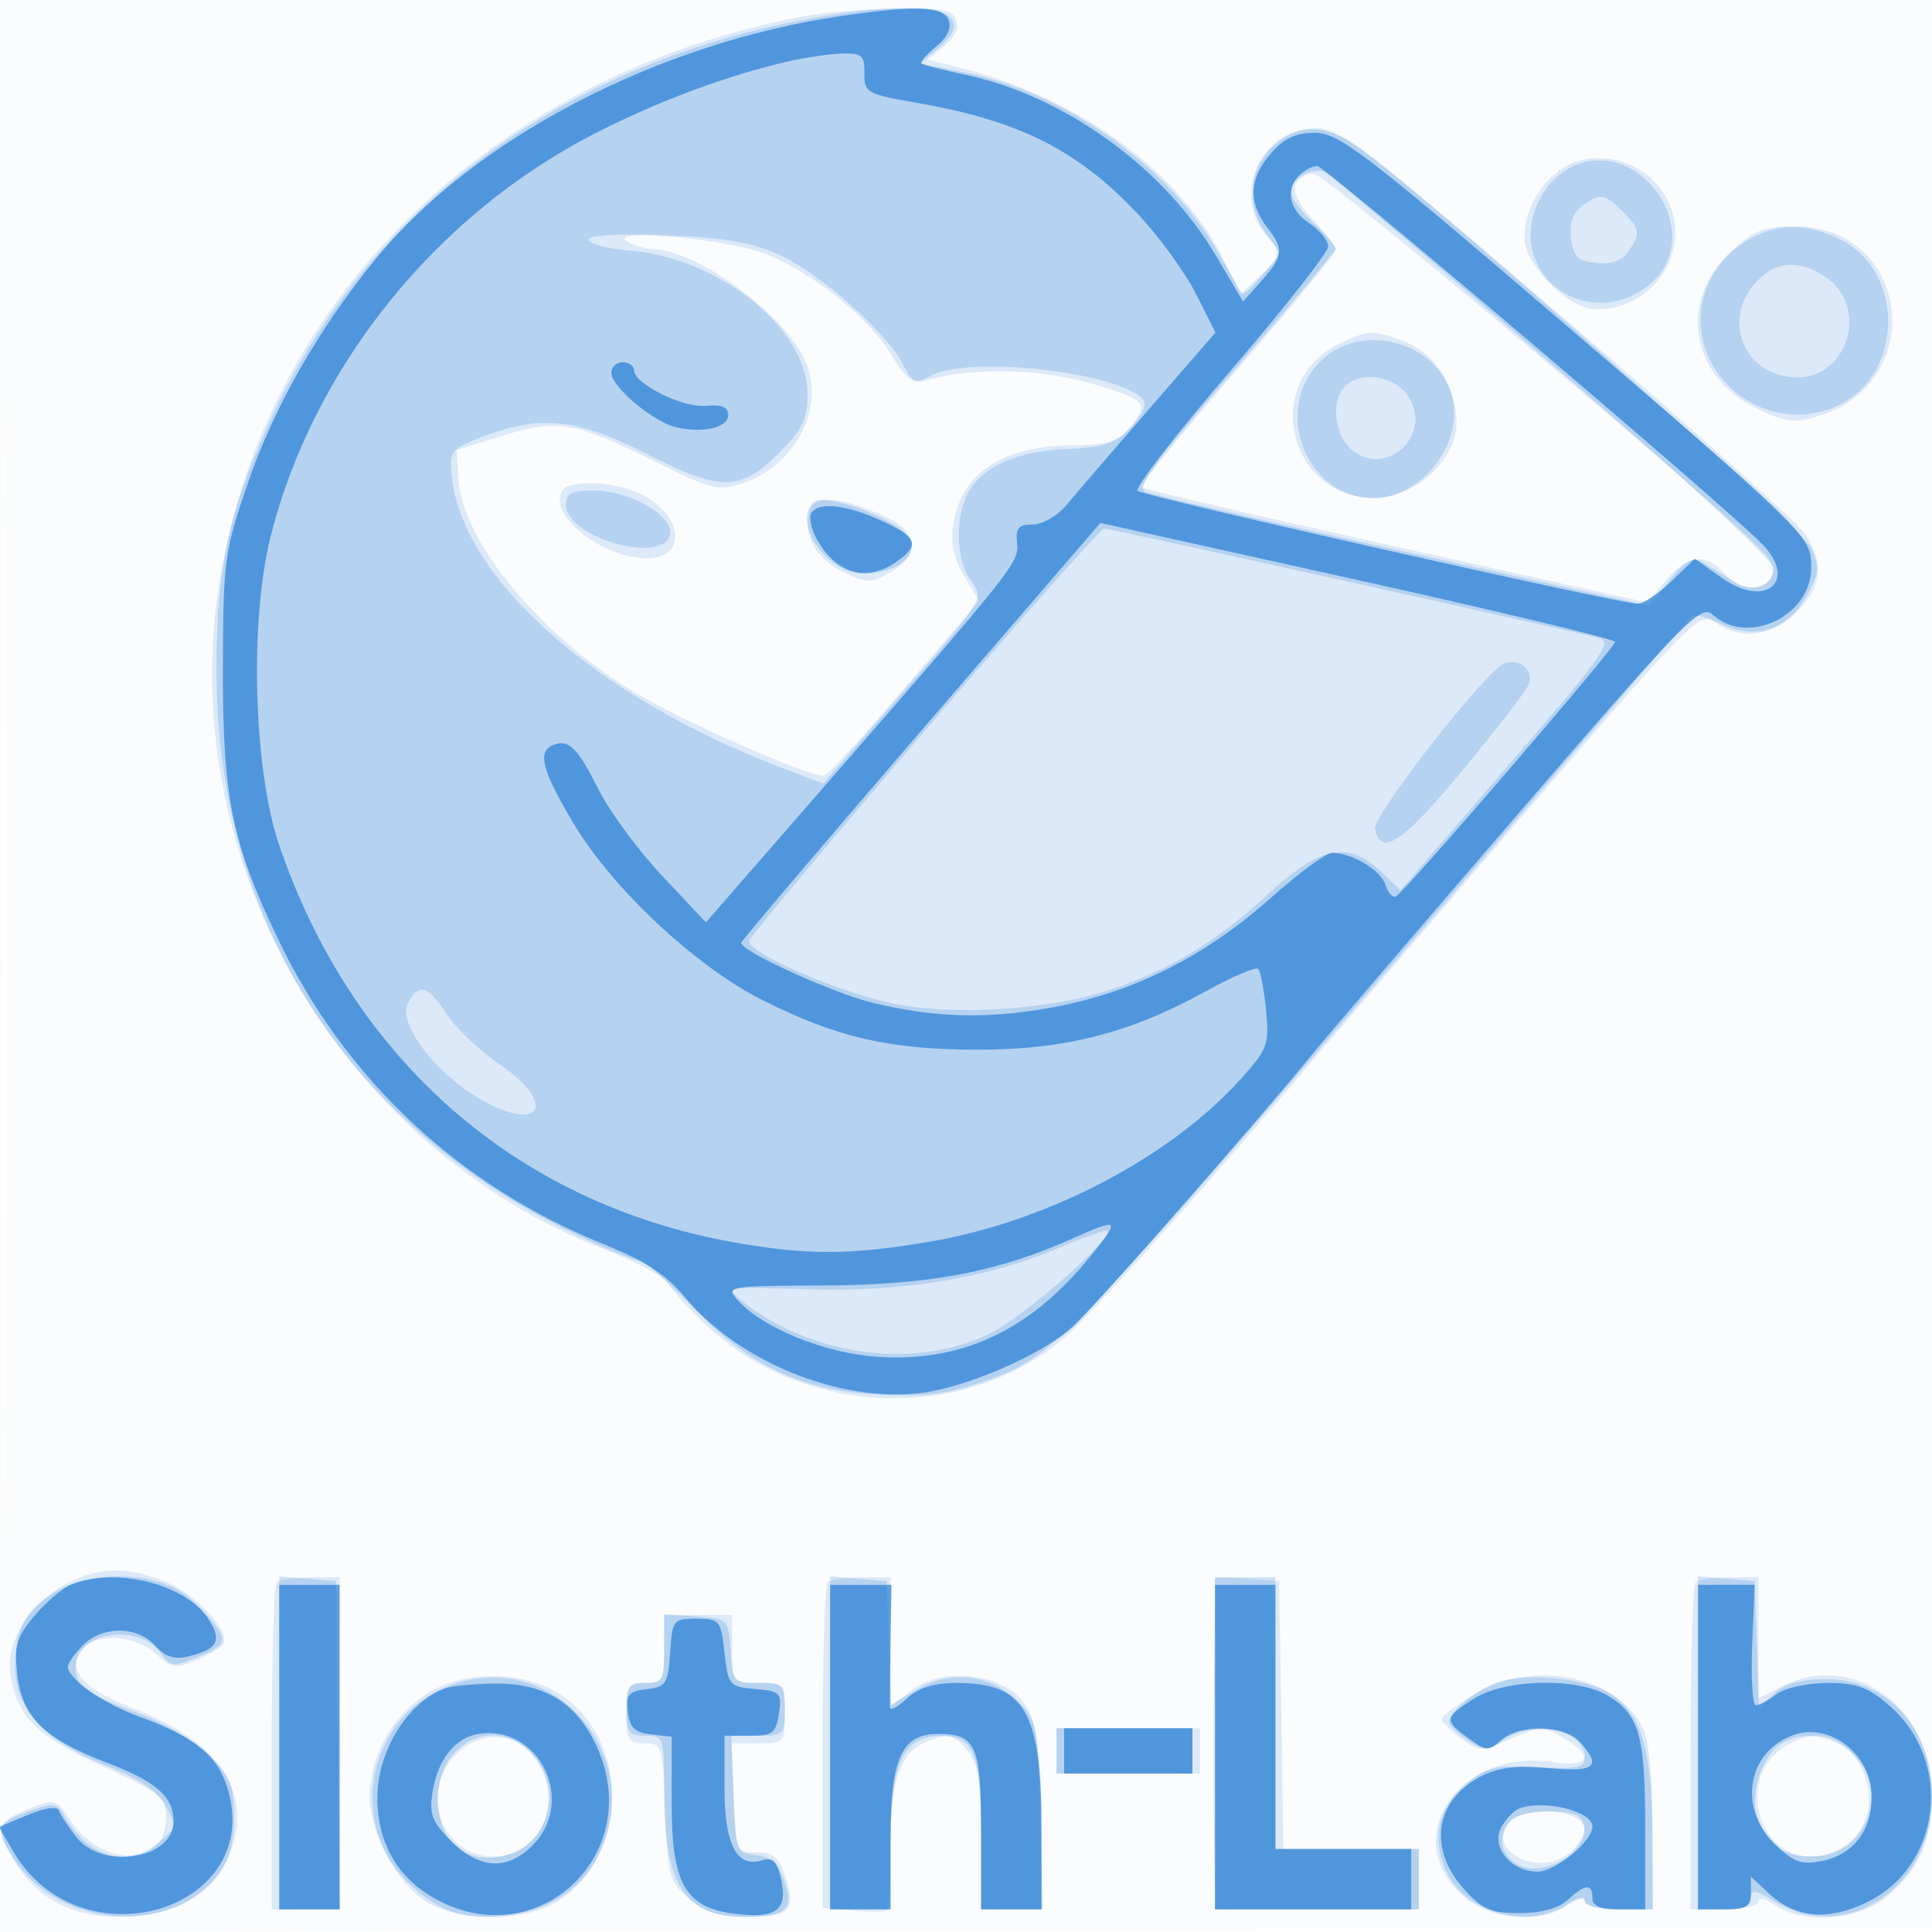<svg xmlns="http://www.w3.org/2000/svg" width="256" height="256"><path fill-opacity=".016" d="M0 128.004v128.004l128.25-.254 128.25-.254.254-127.75L257.008 0H0v128.004m.485.496c0 70.4.119 99.053.265 63.672.146-35.38.146-92.98 0-128C.604 29.153.485 58.1.485 128.5" fill="#1976D2" fill-rule="evenodd"/><path fill-opacity=".139" d="M106.5 2.161C65.196 9.903 34.499 39.98 28.913 78.18c-5.368 36.713 16.498 73.971 51.319 87.441 3.998 1.546 7.675 3.502 8.173 4.345.498.844 2.659 3.226 4.802 5.294 13.152 12.687 34.828 13.429 48.244 1.649 3.307-2.904 20.316-21.93 31.529-35.269 1.914-2.277 14.426-16.861 27.805-32.408 23.641-27.473 24.386-28.225 26.493-26.75 3.443 2.412 7.511 1.883 10.799-1.405 3.333-3.333 3.682-6.396 1.168-10.255-.96-1.473-15.156-14.185-31.546-28.25C181.052 19.707 177.528 17 174.403 17c-7.509 0-11.428 9.038-6.314 14.564 1.888 2.04 1.878 2.094-.892 4.747l-2.801 2.684-2.079-4.248c-5.835-11.918-19.232-21.748-35.114-25.763l-4.298-1.087 2.214-1.793c1.408-1.14 1.983-2.395 1.579-3.448-.517-1.347-1.995-1.635-7.917-1.544-4.004.061-9.531.533-12.281 1.049m99.867 20.611c-2.777 2.249-4.367 5.44-4.367 8.762 0 3.577 5.879 9.466 9.45 9.466 9.21 0 13.994-10.71 7.627-17.077-3.434-3.434-9.242-3.96-12.71-1.151m-34.74 1.758c-.352.916.609 2.781 2.393 4.648 1.639 1.715 2.98 3.482 2.98 3.926 0 .444-5.899 7.603-13.11 15.909-7.21 8.306-12.904 15.306-12.654 15.557.251.25 15.433 3.789 33.74 7.865l33.284 7.41 2.459-2.923c2.878-3.421 5.264-3.703 7.781-.922 3.401 3.758 8.59 1.223 5.389-2.634C230.205 68.927 175.647 23 174.058 23c-1.014 0-2.108.688-2.431 1.53m57.797 8.721c-7.096 6.502-5.492 16.601 3.312 20.863 3.811 1.845 4.965 1.992 8.144 1.04C255.64 50.732 253.143 30 237.85 30c-4.111 0-5.438.512-8.426 3.251M83 31.903c.825.586 2.4 1.083 3.5 1.104 6.205.115 18.511 9.466 20.536 15.603 2.032 6.157-1.962 13.22-8.74 15.457-3.117 1.029-4.116.774-11.603-2.957-10.533-5.249-12.866-5.636-20.193-3.349l-6 1.873.229 3.759c.508 8.351 10.935 20.946 23.549 28.447 6.79 4.038 23.568 11.378 24.952 10.917.547-.183 5.38-5.458 10.742-11.724l9.748-11.393-1.984-3.363c-1.427-2.418-1.821-4.368-1.403-6.944 1.09-6.715 6.685-10.333 15.98-10.333 3.882 0 5.795-.487 6.88-1.75 3.265-3.802 3.053-4.118-4.257-6.338-6.922-2.103-16.084-2.293-22.436-.465-1.56.449-2.549-.336-4.5-3.568-3.008-4.985-10.983-11.256-17.024-13.388-5.365-1.892-20.255-3.208-17.976-1.588m94.372 13.686C167.078 50.667 170.687 66 182.177 66 187.435 66 193 60.885 193 56.05c0-4.664-2.676-9.017-6.534-10.629-4.24-1.771-5.2-1.753-9.094.168M74.494 65.009c-1.947 3.15 5.2 8.908 11.134 8.969 5.427.056 5.025-5.555-.608-8.468-3.318-1.716-9.59-2.014-10.526-.501m32.914 2.371c-1.201 3.13.552 6.633 4.186 8.366 3.184 1.518 3.811 1.537 6.223.188 4.076-2.28 3.998-5.319-.186-7.305-5.618-2.666-9.498-3.14-10.223-1.249M9.02 209.752c-4.935 2.479-8.327 7.847-7.647 12.104.907 5.681 3.329 8.098 12.203 12.179 7.892 3.629 8.424 4.067 8.424 6.941 0 6.317-8.36 6.582-12.528.396-2.077-3.081-2.116-3.092-5.781-1.63-4.236 1.689-4.437 2.522-1.696 7.017 2.937 4.817 7.544 7.233 13.805 7.237 8.03.006 13.318-3.433 15.16-9.858 2.089-7.281-2.661-13.702-13.078-17.683-7.049-2.693-9.18-5.186-6.842-8.003 1.786-2.152 6.981-1.781 9.606.686 2.036 1.911 2.599 2.003 5.336.869 1.684-.697 3.305-1.662 3.603-2.144 1.023-1.655-3.562-6.637-7.592-8.249-5.185-2.075-8.643-2.038-12.973.138m27.647-.085c-.367.366-.667 10.266-.667 22V253h9v-44h-3.833c-2.109 0-4.134.3-4.5.667m73 0c-.367.366-.667 10.219-.667 21.895v21.228l4.052.386c2.229.213 4.254.185 4.5-.061.246-.247.455-4.086.463-8.532.017-9.226 1.313-12.623 5.361-14.046 2.431-.855 3.102-.665 4.729 1.344 1.559 1.926 1.895 4.003 1.895 11.73V253h8v-11.55c0-12.743-1.048-16.24-5.472-18.255-3.968-1.808-8.945-1.441-11.893.878L118 226.145V209h-3.833c-2.109 0-4.134.3-4.5.667m51.331-.474L160.854 222c-.078 6.875-.077 16.662.002 21.75L161 253h27v-8h-17.954l-.273-17.75-.273-17.75-4.25-.307c-2.338-.17-4.251-.17-4.252 0m63.669.474c-.367.366-.667 10.266-.667 22V253h4.5c2.494 0 4.5-.471 4.5-1.057 0-.592.977-.372 2.223.5 3.652 2.559 11.069 2.024 14.736-1.062 4.368-3.676 6.042-7.44 6.037-13.581-.008-11.69-10.54-19.19-20.046-14.274l-2.95 1.525V209h-3.833c-2.109 0-4.134.3-4.5.667M88 218.5c0 4.133-.204 4.5-2.5 4.5-2.25 0-2.5.4-2.5 4 0 3.556.267 4 2.401 4 2.332 0 2.41.258 2.75 9.087.327 8.515.526 9.239 3.155 11.5 2.137 1.838 3.969 2.413 7.691 2.413 5.707 0 6.533-.865 5.066-5.308-.875-2.653-1.596-3.262-3.821-3.231-2.714.039-2.745-.034-3.036-7.211l-.294-7.25h3.544c3.468 0 3.544-.086 3.544-4 0-3.905-.083-4-3.5-4-3.481 0-3.5-.024-3.5-4.5V214h-9v4.5m-29.5 4.912c-5.704 2.535-9.5 8.463-9.5 14.837 0 4.608 3.679 11.389 7.439 13.713 4.436 2.742 12.86 2.763 17.32.043 10.314-6.288 9.656-23.258-1.099-28.362-4.143-1.966-10.04-2.062-14.16-.231m136.75 1.154c-2.338 1.401-4.236 2.859-4.219 3.241.018.381 1.182 1.531 2.588 2.556 2.475 1.804 2.682 1.805 6.57.052 3.577-1.613 4.296-1.653 6.583-.363 4.508 2.542 4.057 4.195-.942 3.445-12.71-1.906-20.725 10.365-11.719 17.943 3.569 3.003 10.124 3.485 13.666 1.003 1.246-.872 2.223-1.092 2.223-.5 0 .586 2.006 1.057 4.5 1.057h4.5l-.015-10.75c-.009-6.586-.499-11.707-1.264-13.22-3.581-7.076-14.495-9.244-22.471-4.464M140 232v3h19v-6h-19v3m-79.545.455C55.413 237.496 58.508 246 65.384 246c5.479 0 8.817-5.686 6.551-11.158-2.111-5.095-7.626-6.242-11.48-2.387m175.18-.382c-5.35 4.208-2.46 13.927 4.142 13.927 6.224 0 9.762-6.122 6.823-11.806-2.438-4.714-6.636-5.527-10.965-2.121m-35.705 9.511c-3.142 3.786 4.331 7.3 8.158 3.836 1.052-.952 1.912-2.287 1.912-2.968 0-2.728-7.957-3.414-10.07-.868" fill="#1976D2" fill-rule="evenodd"/><path fill-opacity=".199" d="M104.108 3.113c-31.14 6.536-55.591 25.241-68.011 52.028-5.81 12.529-7.478 20.273-7.4 34.359.18 32.786 17.394 59.599 47.534 74.043 3.967 1.902 7.747 3.457 8.4 3.457.653 0 3.788 2.707 6.966 6.016 7.583 7.895 14.398 11.165 24.53 11.771 5.453.326 9.045-.016 12.605-1.198 11.314-3.758 9.943-2.339 69.705-72.089a32086.114 32086.114 0 0125.521-29.765c.37-.421 2.147-.031 3.948.868 4.635 2.312 9.014.909 11.495-3.684 1.697-3.142 1.75-3.832.495-6.45-1.236-2.578-48.99-44.918-59.296-52.572-4.768-3.542-8.464-3.679-11.954-.445-3.216 2.981-3.548 8.132-.752 11.686 1.875 2.384 1.87 2.435-.551 5.25-1.345 1.564-2.582 2.678-2.748 2.477-.166-.201-1.585-2.615-3.154-5.365-6.508-11.414-20.154-21.139-33.472-23.856l-6.03-1.23 2.605-2.265c6.077-5.284-3.176-6.658-20.436-3.036M208 22.238c-3.702 1.91-6.031 7.154-4.923 11.085 1.904 6.757 10.101 9.008 15.595 4.283 7.783-6.695-1.519-20.09-10.672-15.368m-35.268.892c-2.488 1.392-2.149 3.096 1.268 6.37 1.65 1.581 2.997 3.127 2.993 3.437-.004.31-6.041 7.538-13.416 16.063-10.762 12.441-13.08 15.636-11.743 16.192.916.38 16.276 3.923 34.132 7.872l32.466 7.181 2.8-3.353c2.456-2.943 3.042-3.203 4.784-2.123l3.852 2.389c2.363 1.465 5.134.451 5.126-1.877-.003-1.09-11.277-11.474-29.077-26.781-15.99-13.75-29.608-25.301-30.262-25.67-.655-.368-1.97-.233-2.923.3m36.873 4.169c-1.182.865-1.664 2.287-1.441 4.25.277 2.43.857 3.01 3.287 3.287 1.963.223 3.385-.259 4.25-1.441C217.437 31.02 217.35 30.35 215 28c-2.35-2.35-3.02-2.437-5.395-.701m21.293 4.984c-4.825 3.241-6.784 9.102-4.792 14.336 2.702 7.098 11.127 10.38 17.795 6.932 8.504-4.397 8.345-17.834-.258-21.916-4.742-2.251-8.733-2.048-12.745.648M78 31.763c0 .544 2.465 1.194 5.478 1.444C95.357 34.192 107 43.591 107 52.195c0 3.36-.654 4.694-3.882 7.923-5.026 5.025-7.719 5.007-17.741-.118-8.878-4.54-13.896-5.045-21.377-2.15-4.252 1.645-4.481 1.93-4.157 5.162 1.378 13.748 19.123 29.384 44.128 38.885l5.109 1.941 9.21-10.559c12.461-14.286 12.159-13.8 10.267-16.502-1.81-2.583-2.026-7.653-.472-11.065 1.682-3.69 6.443-5.94 13.124-6.201 4.872-.19 6.433-.698 8.502-2.768 1.395-1.394 2.25-2.997 1.901-3.563-2.317-3.748-23.129-6.22-28.328-3.364-1.981 1.089-2.368.922-3.662-1.581-2.19-4.235-11.096-12.11-16.405-14.505-3.517-1.587-7.325-2.234-14.967-2.542-6.374-.258-10.25-.041-10.25.575m155.913 4.519C227.664 41.08 230.466 50 238.223 50c6.485 0 9.322-8.853 4.142-12.927-2.951-2.321-6.078-2.614-8.452-.791m-58.99 11.641C168.529 54.318 173.092 66 181.984 66c6.205 0 11.832-7.008 10.499-13.077-1.664-7.576-12.031-10.528-17.56-5M178.2 51.2c-1.837 1.837-1.428 6.283.76 8.264 4.528 4.097 11.029-1.779 7.659-6.923-1.811-2.764-6.284-3.476-8.419-1.341M75 66.885c0 4.371 12.95 8.027 13.787 3.892.486-2.399-5.373-5.769-10.037-5.773-3.008-.003-3.75.369-3.75 1.881m32.72-.272c-2.751 2.752 1.957 9.387 6.661 9.387 4.11 0 7.165-2.136 6.296-4.401-.968-2.522-11.405-6.538-12.957-4.986m14.854 30.199c-12.609 14.709-23.085 27.221-23.279 27.804-.516 1.548 12.176 7.045 19.524 8.457 8.106 1.558 20.881.652 28.601-2.028 8.055-2.795 13.793-6.305 20.722-12.675 6.825-6.275 10.548-6.999 14.839-2.889l2.59 2.482 14.218-16.462c12.812-14.834 13.995-16.514 11.964-16.995-10.48-2.48-64.84-14.498-65.459-14.472-.437.019-11.111 12.069-23.72 26.778m76.198-8.545c-3.782 2.982-16.871 19.978-16.574 21.521.738 3.832 3.618 1.918 11.567-7.684 4.532-5.473 8.484-10.588 8.782-11.367.848-2.208-1.861-3.979-3.775-2.47M54.061 132.886c-1.406 2.628 3.451 9.158 9.409 12.649 8.145 4.774 10.55.839 2.743-4.489-2.633-1.796-5.787-4.792-7.009-6.656-2.528-3.857-3.7-4.199-5.143-1.504m85.841 32.64c-9.194 3.862-20.531 5.693-32.891 5.313-10.778-.332-10.96-.301-8.759 1.482 9.11 7.38 23.013 9.235 32.897 4.389 4.79-2.348 17.709-13.839 15.317-13.623-.531.048-3.485 1.146-6.564 2.439M7.314 210.95C3.285 213.407 2 215.818 2 220.918c0 5.532 3.951 9.791 12.106 13.054 4.42 1.768 6.782 3.373 7.857 5.339 1.455 2.661 1.412 2.913-.824 4.75-4.348 3.572-9.388 2.165-12.679-3.539-.94-1.629-1.398-1.674-4.75-.462-4.24 1.533-4.45 2.297-1.757 6.382 5.944 9.018 20.522 10.126 26.879 2.044C30.395 246.5 31 244.344 31 240.765c0-4.27-.455-5.418-3.25-8.205-1.788-1.782-5.945-4.246-9.238-5.475-7.059-2.635-8.512-3.69-8.512-6.184 0-4.675 8.423-5.99 11.375-1.776 1.244 1.776 1.563 1.799 5 .363 3.124-1.306 3.522-1.812 2.67-3.403-.55-1.028-2.395-3.043-4.099-4.477-3.984-3.352-12.682-3.676-17.632-.658M37 230.94V253h8.039l-.269-21.75-.27-21.75-3.75-.31-3.75-.311v22.061m73 0V253h8v-8.566c0-10.84 1.641-14.383 6.679-14.419 4.345-.03 5.321 2.364 5.321 13.056V253h8.163l-.331-12.48c-.315-11.836-.464-12.612-2.886-15.031-3.613-3.609-8.948-4.276-13.364-1.67l-3.503 2.067-.289-8.193-.29-8.193-3.75-.31-3.75-.311v22.061m51 .06v22h27v-8h-19v-36h-8v22m64-.06V253h3.5c2.429 0 3.5-.454 3.5-1.485 0-1.212.598-1.121 3.25.496 9.334 5.691 20.744-1.931 20.748-13.86.004-9.177-5.846-15.651-14.143-15.651-3.131 0-5.317.608-6.708 1.867l-2.062 1.866-.293-8.366-.292-8.367-3.75-.31-3.75-.311v22.061M88 218.443c0 4.194-.199 4.557-2.5 4.557-2.19 0-2.5.433-2.5 3.5s.31 3.5 2.5 3.5c2.445 0 2.5.165 2.5 7.532 0 12.183 2.793 16.484 10.684 16.453 5.546-.023 6.573-.95 5.251-4.742-.801-2.296-1.798-3.207-3.762-3.434-2.611-.302-2.68-.487-2.965-8.059l-.292-7.75h3.542c3.381 0 3.542-.159 3.542-3.5 0-3.322-.175-3.5-3.443-3.5-3.335 0-3.452-.133-3.75-4.25-.306-4.229-.328-4.251-4.557-4.557l-4.25-.308v4.558m-29.617 5.416c-10.197 4.767-12.188 18.715-3.731 26.14 4.041 3.549 6.993 4.414 12.816 3.757 5.352-.603 9.764-3.618 11.909-8.137 6.584-13.875-7.232-28.194-20.994-21.76m139.638-.797c-2.855 1.201-6.021 3.868-6.021 5.07 0 .452 1.106 1.546 2.457 2.432 2.246 1.471 2.652 1.473 4.722.023 3.985-2.791 10.819-1.403 10.823 2.198.002 1.474-.887 1.669-6.331 1.387-5.6-.29-6.685-.031-9.383 2.239-3.64 3.063-4.591 6.927-2.776 11.272 2.362 5.653 10.795 8.128 16.023 4.702 1.514-.992 2.465-1.185 2.465-.5 0 .655 1.857 1.115 4.5 1.115h4.5l-.056-9.75c-.065-11.197-1.324-15.732-5.153-18.571-3.128-2.319-11.953-3.224-15.77-1.617M140 232v3h18v-6h-18v3m-79.826.314c-2.592 2.76-2.886 8.224-.617 11.463 2.332 3.33 8.606 3.103 11.37-.412 6.11-7.767-4.039-18.197-10.753-11.051m175.562-1.064c-2.25 1.708-3.726 6.041-3.029 8.893.977 4.002 3.312 5.857 7.375 5.857 7.107 0 10.527-8.481 5.463-13.545-2.688-2.689-7.135-3.235-9.809-1.205M200.2 241.2c-1.847 1.847-1.426 4.609.891 5.849 3.959 2.118 10.538-2.604 8.415-6.04-.871-1.408-7.85-1.265-9.306.191" fill="#1976D2" fill-rule="evenodd"/><path fill-opacity=".648" d="M111.52 2.115C87.071 5.675 62.761 18.38 49.687 34.429 42.159 43.671 36.311 53.94 32.847 64c-3.116 9.05-3.272 10.21-3.309 24.5-.044 17.187 1.168 23.127 7.34 36 8.897 18.555 24.02 32.692 43.225 40.408 5.304 2.131 8.174 4.002 10.58 6.899 7.168 8.629 20.413 14.038 31.281 12.774 6.022-.7 15.982-5.016 20.169-8.739 2.526-2.247 25.148-27.988 31.367-35.692 1.65-2.044 13.966-16.435 27.369-31.98 22.521-26.12 24.499-28.147 26.079-26.717 4.633 4.193 13.052.161 13.052-6.252 0-4.197-.436-4.625-33.872-33.283-25.367-21.742-28.744-24.318-31.88-24.318-2.588 0-4.129.722-5.878 2.756-2.916 3.39-3.013 6.557-.305 9.999 2.15 2.734 1.98 3.653-1.364 7.369l-2.001 2.224-3.6-6.094c-6.895-11.671-20.075-21.18-33.196-23.95-2.972-.627-5.58-1.301-5.796-1.497-.215-.196.647-1.198 1.917-2.226 1.481-1.2 2.081-2.463 1.673-3.525-.711-1.854-4.237-1.989-14.178-.541M104.5 8.12c-8.178 1.879-17.246 5.258-25.664 9.563-21.068 10.774-37.293 30.924-42.967 53.364-2.823 11.164-2.281 30.944 1.122 40.931 9.674 28.395 31.368 47.409 60.009 52.594 9.83 1.78 15.852 1.757 26.51-.102 15.456-2.695 31.543-11.142 40.855-21.451 3.605-3.992 3.833-4.607 3.394-9.171-.258-2.691-.726-5.148-1.039-5.461-.313-.313-3.415 1.007-6.894 2.933-10.038 5.559-18.711 7.781-30.326 7.771-11.645-.01-18.644-1.628-28.488-6.585-8.888-4.476-19.913-14.806-25.074-23.494-4.165-7.01-4.785-9.473-2.597-10.312 2.043-.785 3.16.331 6.035 6.031 1.451 2.877 5.231 7.99 8.4 11.361l5.761 6.129 15.99-18.36c25.148-28.876 25.523-29.351 25.234-31.982-.209-1.901.208-2.379 2.077-2.379 1.301 0 3.297-1.157 4.5-2.609 1.189-1.435 6.113-7.16 10.943-12.722l8.781-10.113-2.633-5.196c-1.448-2.857-4.943-7.638-7.767-10.623-7.938-8.394-15.66-12.262-29.162-14.609-6.659-1.157-6.998-1.348-6.961-3.922.035-2.378-.329-2.694-3-2.606-1.671.056-4.839.514-7.039 1.02m67.7 15.08c-1.936 1.936-1.387 4.631 1.3 6.392 1.375.901 2.5 2.277 2.5 3.058 0 .78-5.859 8.234-13.021 16.564-7.161 8.329-12.674 15.452-12.25 15.828C151.55 65.77 214.58 80 216.984 80c.782 0 2.807-1.343 4.501-2.985l3.08-2.986 3.543 2.521c5.951 4.234 10.284.334 5.183-4.665C226.659 65.385 175.554 22 174.53 22c-.622 0-1.67.54-2.33 1.2M81 49.411c0 1.804 5.445 6.412 8.475 7.172 3.526.885 7.025.096 7.025-1.583 0-1.061-.878-1.42-3-1.225-3.088.282-9.5-2.93-9.5-4.76 0-.558-.675-1.015-1.5-1.015s-1.5.635-1.5 1.411m26.513 18.568c-.333.539-.061 2.001.604 3.25 2.547 4.782 6.654 6.02 10.66 3.214 3.179-2.226 2.786-3.285-2.027-5.47-4.669-2.119-8.3-2.51-9.237-.994m14.64 28.748c-13.009 15.089-23.779 27.775-23.932 28.192-.355.961 11.983 6.615 17.279 7.918 8.141 2.003 15.032 2.22 23.472.736 10.883-1.912 20.541-6.693 29.326-14.518 3.739-3.33 7.43-6.055 8.203-6.055 2.609 0 6.457 2.291 7.065 4.207.332 1.047.95 1.766 1.373 1.598C185.981 118.392 214 85.849 214 85.052c0-.348-15.344-4.036-34.097-8.195l-34.098-7.564-23.652 27.434M142 164.157c-9.827 4.401-18.876 6.107-32.728 6.172-12.962.06-13.194.1-11.5 1.974 3.309 3.663 11.435 6.972 18.344 7.47 11.204.807 20.272-3.407 28.201-13.105 4.258-5.207 4.095-5.383-2.317-2.511M9.418 209.969c-1.144.463-3.33 2.326-4.857 4.14-2.359 2.805-2.702 3.952-2.284 7.657.652 5.783 3.47 8.58 11.881 11.795C20.72 236.068 23 238.08 23 241.363c0 4.956-9.404 6.482-12.861 2.087-1.103-1.403-2.155-2.999-2.338-3.547-.201-.602-1.84-.367-4.134.592l-3.802 1.588 1.871 3.205c8.976 15.368 33.723 7.752 28.291-8.706-1.347-4.082-4.447-6.529-11.527-9.1-4.886-1.774-9.5-5.007-9.5-6.656 0-.454.9-1.726 2-2.826 2.593-2.593 7.178-2.566 9.551.057 1.351 1.492 2.56 1.884 4.405 1.429 3.927-.969 4.521-2.109 2.615-5.018-3.011-4.595-12.253-6.886-18.153-4.499M37 231.5V253h8v-43h-8v21.5m73 0V253h8v-9.389c0-10.617 1.476-13.861 6.307-13.861 5.015 0 5.693 1.534 5.693 12.872V253h8v-10.532c0-15.715-2.168-19.468-11.246-19.468-3.023 0-5.054.631-6.565 2.039-1.204 1.121-2.221 1.684-2.26 1.25-.038-.434-.01-4.277.064-8.539l.134-7.75H110v21.5m51 0V253h26v-8h-18v-35h-8v21.5m64 0V253h3.5c2.927 0 3.5-.356 3.5-2.174v-2.175l2.298 2.159c3.578 3.362 7.873 3.77 13.09 1.244 9.837-4.762 11.462-18.588 3.053-25.972-2.873-2.522-4.378-3.082-8.285-3.082-2.649 0-5.638.653-6.715 1.468-1.067.808-2.313 1.483-2.767 1.5-.455.018-.68-3.569-.5-7.97l.326-8.003-3.75.003L225 210v21.5M88.795 218.993c-.269 4.113-.541 4.535-3.104 4.829-2.395.275-2.764.718-2.5 3 .24 2.083.92 2.748 3.059 2.994l2.75.317v8.878c0 10.684 1.81 13.79 8.502 14.592 5.355.642 6.896-.515 6.017-4.518-.541-2.462-1.096-3.037-2.502-2.59-3.375 1.071-5.017-2.061-5.017-9.566V230h3.387c2.985 0 3.437-.349 3.819-2.95.404-2.756.197-2.971-3.136-3.25-3.434-.289-3.589-.472-4.07-4.8-.477-4.291-.649-4.5-3.705-4.507-3.09-.007-3.216.154-3.5 4.5M59 223.706c-4.975 1.819-9 8.308-9 14.51 0 6.126 2.799 10.84 8.074 13.599 13.441 7.028 27.282-6.18 21.106-20.141-2.647-5.985-6.959-8.692-13.68-8.591-2.75.041-5.675.322-6.5.623m136.25 1.409c-3.882 2.486-3.927 2.846-.653 5.231 2.326 1.694 2.678 1.715 4.297.25 2.416-2.186 8.382-2.053 10.451.233 2.949 3.259 2.038 4.016-4.159 3.454-4.25-.385-6.662-.088-8.97 1.105-6.048 3.128-7.04 9.539-2.298 14.846 2.472 2.767 3.602 3.266 7.395 3.266 2.861 0 5.175-.632 6.411-1.75 2.369-2.144 3.276-2.214 3.276-.25 0 1.048 1.056 1.5 3.5 1.5h3.5v-10.953c0-12.09-.81-14.913-4.99-17.382-4.134-2.442-13.619-2.202-17.76.45m-131.896 4.646c-3.034.496-5.343 3.399-6.02 7.569-.496 3.058-.139 4.019 2.466 6.624 3.732 3.732 7.403 3.934 10.745.591 5.88-5.879.905-16.106-7.191-14.784M141 232v3h17v-6h-17v3m96.357-1.999c-5.827 2.326-7 9.51-2.317 14.193 2.544 2.544 3.564 2.939 6.25 2.42 4.24-.819 6.71-3.966 6.71-8.55 0-5.709-5.708-10.033-10.643-8.063m-36.118 9.665c-.694.28-1.743 1.407-2.33 2.504-1.369 2.558 1.32 5.83 4.791 5.83 2.414 0 7.3-4.002 7.3-5.979 0-2.056-6.571-3.64-9.761-2.355" fill="#1976D2" fill-rule="evenodd"/></svg>